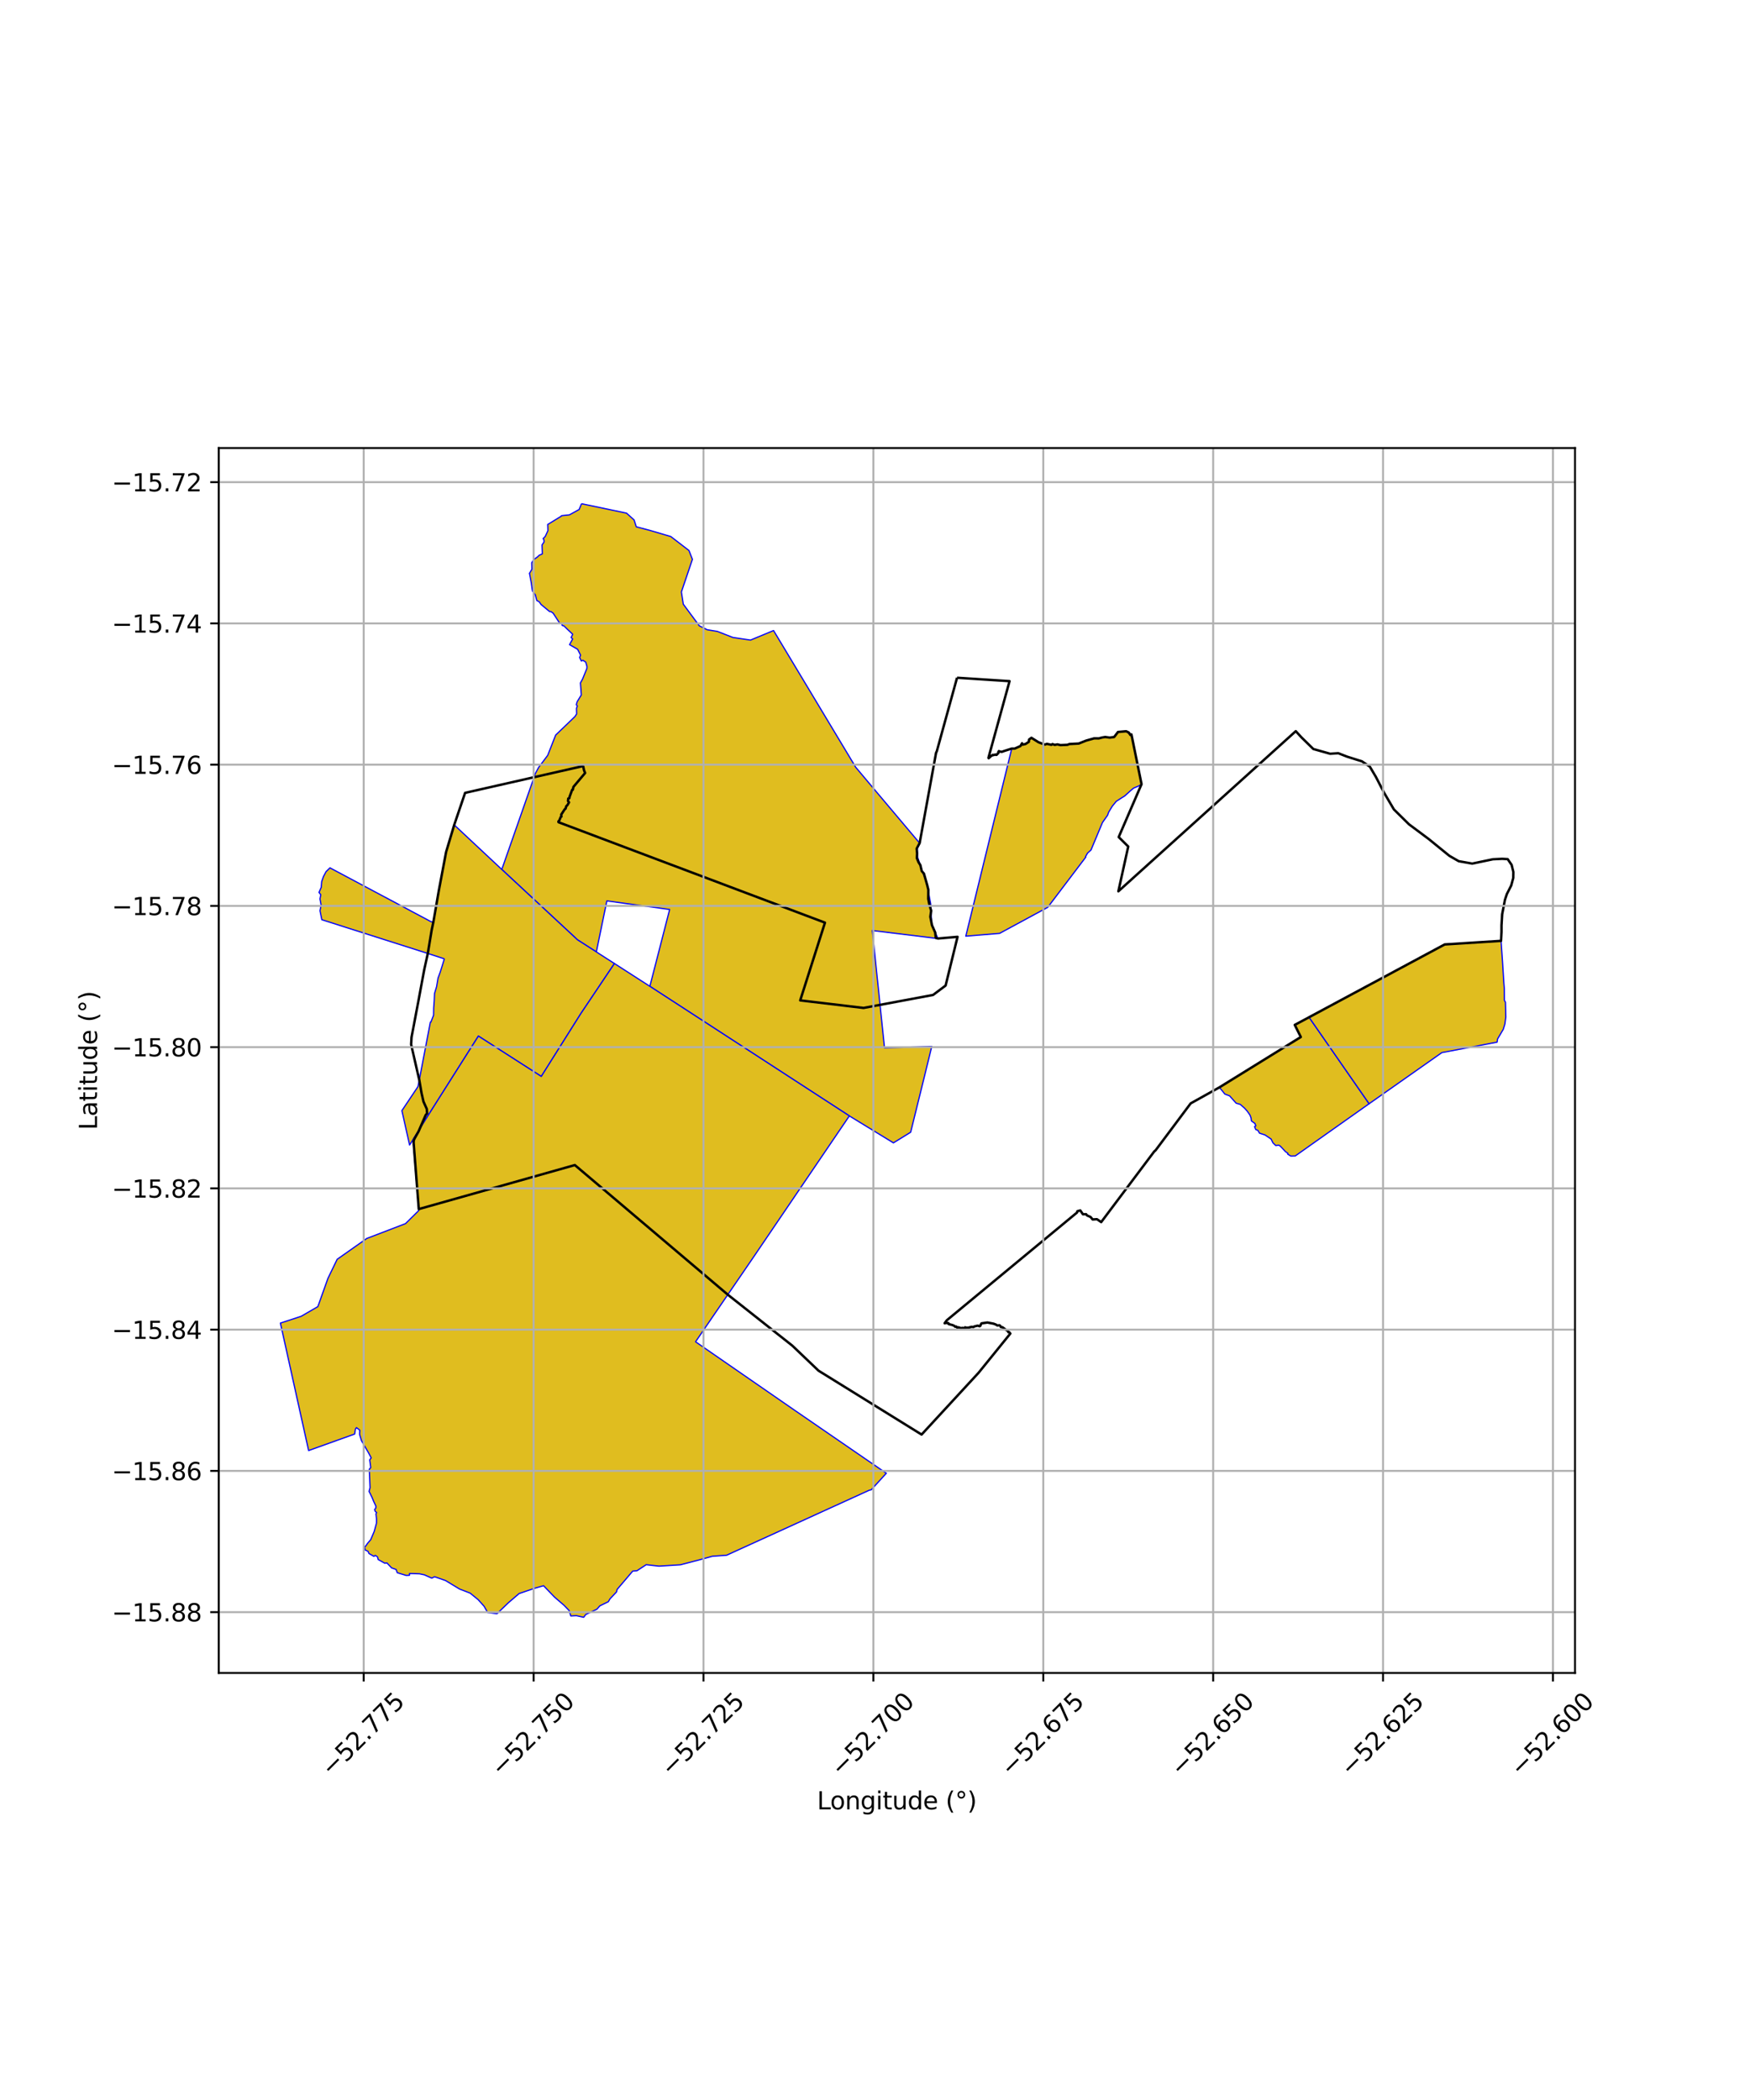 <?xml version="1.0" encoding="utf-8" standalone="no"?>
<!DOCTYPE svg PUBLIC "-//W3C//DTD SVG 1.1//EN"
  "http://www.w3.org/Graphics/SVG/1.1/DTD/svg11.dtd">
<svg xmlns:xlink="http://www.w3.org/1999/xlink" width="720pt" height="864pt" viewBox="0 0 720 864" xmlns="http://www.w3.org/2000/svg" version="1.1">
 <defs>
  <style type="text/css">*{stroke-linejoin: round; stroke-linecap: butt}</style>
 </defs>
 <g id="figure_1">
  <g id="patch_1">
   <path d="M 0 864 
L 720 864 
L 720 0 
L 0 0 
z
" style="fill: #ffffff"/>
  </g>
  <g id="axes_1">
   <g id="patch_2">
    <path d="M 90 688.306 
L 648 688.306 
L 648 184.334 
L 90 184.334 
z
" style="fill: #ffffff"/>
   </g>
   <g id="PatchCollection_1">
    <path d="M 538.583 418.526 
L 563.294 454.11 
L 532.912 475.589 
L 531.071 475.636 
L 529.779 474.835 
L 529.876 474.498 
L 528.873 473.816 
L 527.407 472.228 
L 526.622 471.45 
L 526.063 471.162 
L 524.901 471.332 
L 523.715 470.181 
L 522.97 468.641 
L 520.446 466.948 
L 518.203 466.227 
L 517.489 465.024 
L 516.656 464.739 
L 516.162 463.531 
L 516.679 463.182 
L 516.296 462.217 
L 514.854 461.166 
L 514.709 459.925 
L 514.288 458.799 
L 513.124 457.132 
L 512.017 455.905 
L 510.281 454.381 
L 508.59 453.895 
L 505.9 450.879 
L 503.932 450.133 
L 502.593 448.447 
L 501.677 447.398 
L 511.842 441.105 
L 513.231 440.243 
L 535.196 426.67 
L 532.716 421.678 
L 538.583 418.526 
" clip-path="url(#pa137edde96)" style="fill: #e0bd1f; stroke: #0000ff; stroke-width: 0.5"/>
    <path d="M 617.582 387.099 
L 618.17 395.498 
L 618.692 403.973 
L 618.916 406.763 
L 618.956 411.572 
L 619.389 412.359 
L 619.547 418.422 
L 619.164 421.264 
L 618.48 423.508 
L 616.153 427.44 
L 615.956 428.77 
L 593.218 433.078 
L 563.294 454.11 
L 538.583 418.526 
L 594.406 388.566 
L 597.147 388.394 
L 617.582 387.099 
" clip-path="url(#pa137edde96)" style="fill: #e0bd1f; stroke: #0000ff; stroke-width: 0.5"/>
    <path d="M 239.239 207.241 
L 257.779 211.124 
L 260.88 213.914 
L 261.79 216.749 
L 267.191 218.157 
L 276.002 220.754 
L 283.461 226.491 
L 284.879 230.125 
L 280.342 243.555 
L 281.13 248.575 
L 287.718 257.48 
L 290.957 259.093 
L 295.128 259.77 
L 301.559 262.275 
L 308.795 263.342 
L 318.262 259.426 
L 352.062 315.659 
L 360.559 325.766 
L 378.368 346.891 
L 377.395 348.823 
L 377.466 352.456 
L 379.379 358.281 
L 381.225 362.911 
L 382.943 372.056 
L 383.305 380.29 
L 385.908 386.147 
L 358.896 382.851 
L 361.071 403.737 
L 363.913 431.142 
L 383.362 430.526 
L 379.648 445.68 
L 374.669 465.838 
L 367.578 470.212 
L 349.442 459.118 
L 267.37 405.797 
L 275.507 374.185 
L 249.676 370.658 
L 245.354 391.642 
L 237.589 386.66 
L 206.454 357.709 
L 220.304 318.153 
L 221.617 315.715 
L 225.336 310.777 
L 228.609 302.436 
L 236.534 294.823 
L 237.237 293.727 
L 237.162 291.481 
L 237.532 290.448 
L 237.098 289.93 
L 237.475 288.674 
L 239.165 285.913 
L 238.794 280.981 
L 239.639 279.483 
L 241.472 274.997 
L 241.49 274.14 
L 240.994 272.421 
L 239.832 271.651 
L 239.174 271.945 
L 238.47 270.516 
L 238.855 269.537 
L 237.65 267.134 
L 234.332 265.234 
L 235.607 262.878 
L 234.974 262.289 
L 235.566 261.101 
L 235.572 260.899 
L 233.579 259.032 
L 232.013 257.525 
L 231.323 257.329 
L 231.074 256.418 
L 230.372 256.555 
L 227.574 252.273 
L 226.663 251.623 
L 226.156 251.64 
L 222.613 248.709 
L 221.843 247.59 
L 220.865 247.074 
L 220.255 244.748 
L 219.07 243.167 
L 218.875 242.024 
L 218.604 239.958 
L 217.873 236.017 
L 217.785 235.984 
L 218.837 234.207 
L 218.765 231.544 
L 219.633 230.209 
L 221.099 229.161 
L 221.818 228.464 
L 223.124 227.888 
L 223 224.206 
L 223.862 222.948 
L 223.798 222.115 
L 223.455 221.59 
L 224.315 220.734 
L 225.417 218.355 
L 225.381 216.841 
L 225.336 215.79 
L 230.875 212.397 
L 231.059 212.169 
L 234.284 211.818 
L 238.27 209.622 
L 239.239 207.241 
" clip-path="url(#pa137edde96)" style="fill: #e0bd1f; stroke: #0000ff; stroke-width: 0.5"/>
    <path d="M 416.261 307.983 
L 417.521 307.979 
L 419.869 306.931 
L 420.511 305.801 
L 420.795 306.372 
L 421.953 306.093 
L 423.305 305.211 
L 423.404 304.261 
L 424.373 303.551 
L 427.312 305.393 
L 429.888 306.352 
L 430.738 306.044 
L 432.569 306.441 
L 433.031 306.137 
L 433.962 306.47 
L 435.063 306.258 
L 436.311 306.558 
L 438.171 306.427 
L 439.223 306.431 
L 439.984 306.119 
L 443.834 305.92 
L 444.937 305.443 
L 445.995 305.07 
L 446.864 304.713 
L 448.755 304.216 
L 450.172 303.784 
L 452.065 303.798 
L 453.531 303.421 
L 454.734 303.228 
L 456.577 303.473 
L 458.413 303.23 
L 459.99 301.162 
L 463.351 300.868 
L 465.091 302.395 
L 465.518 302.165 
L 469.68 322.645 
L 468.469 323.37 
L 466.397 324.26 
L 465.135 325.311 
L 462.722 327.492 
L 461.442 328.284 
L 459.259 329.697 
L 457.627 331.692 
L 456.121 334.182 
L 455.697 335.404 
L 453.597 338.39 
L 448.865 349.724 
L 447.435 351.006 
L 446.606 352.498 
L 446.734 352.626 
L 431.066 373.304 
L 411.266 384.018 
L 397.354 385.171 
L 416.261 307.983 
" clip-path="url(#pa137edde96)" style="fill: #e0bd1f; stroke: #0000ff; stroke-width: 0.5"/>
    <path d="M 186.893 339.401 
L 206.454 357.709 
L 209.518 360.571 
L 209.928 360.952 
L 237.589 386.66 
L 245.354 391.642 
L 252.8 396.421 
L 238.967 417.037 
L 222.703 442.874 
L 196.825 426.271 
L 175.955 459.234 
L 175.395 460.131 
L 169.929 468.852 
L 169.222 469.973 
L 168.513 471.105 
L 165.349 456.941 
L 171.965 447.054 
L 172.505 444.347 
L 177.056 420.537 
L 177.251 420.584 
L 178.375 417.697 
L 178.424 414.696 
L 178.653 411.729 
L 178.774 408.786 
L 179.622 405.941 
L 180.213 402.412 
L 181.102 400.013 
L 181.963 397.266 
L 182.782 394.606 
L 182.631 394.424 
L 180.624 393.774 
L 176.026 392.284 
L 175.028 391.97 
L 142.09 381.485 
L 140.751 381.052 
L 136.812 379.796 
L 132.403 378.391 
L 131.654 374.701 
L 132.103 372.34 
L 131.641 369.832 
L 131.978 368.104 
L 131.239 367.171 
L 132.175 365.033 
L 132.353 362.718 
L 133.072 360.635 
L 134.151 358.612 
L 135.761 357.054 
L 175.984 378.483 
L 177.02 379.045 
L 177.279 379.186 
L 178.315 379.369 
L 180.565 366.371 
L 183.554 350.539 
L 186.893 339.401 
" clip-path="url(#pa137edde96)" style="fill: #e0bd1f; stroke: #0000ff; stroke-width: 0.5"/>
    <path d="M 155.319 640.495 
L 154.376 639.949 
L 153.826 640.325 
L 151.799 639.157 
L 151.447 638.285 
L 149.73 637.444 
L 150.183 637.227 
L 149.718 636.237 
L 150.045 636.388 
L 150.316 636.275 
L 151.295 634.882 
L 152.522 633.467 
L 153.956 630.083 
L 154.9 626.648 
L 154.928 625.072 
L 154.684 622.845 
L 154.953 622.326 
L 154.299 621.696 
L 154.127 621.016 
L 154.576 620.555 
L 154.675 619.71 
L 153.717 617.686 
L 153.154 616.267 
L 152.153 614.204 
L 151.836 613.611 
L 152.243 612.069 
L 151.931 604.491 
L 152.525 603.813 
L 152.098 600.639 
L 152.716 599.818 
L 151.716 597.892 
L 148.707 592.718 
L 147.935 590.072 
L 148.021 588.401 
L 146.661 587.365 
L 146.241 587.966 
L 145.915 590.008 
L 126.971 596.796 
L 115.364 544.355 
L 123.895 541.565 
L 130.771 537.582 
L 134.93 525.928 
L 138.717 518.111 
L 150.899 509.537 
L 166.842 503.427 
L 172.302 498.035 
L 169.929 468.852 
L 175.395 460.131 
L 175.955 459.234 
L 196.825 426.271 
L 222.702 442.874 
L 238.967 417.037 
L 252.8 396.421 
L 267.37 405.797 
L 349.442 459.118 
L 349.19 459.501 
L 309.911 517.358 
L 286.174 552.045 
L 326.898 580.195 
L 364.653 606.142 
L 358.429 612.967 
L 357.704 613.096 
L 298.964 639.864 
L 293.091 640.293 
L 287.327 641.88 
L 279.941 643.803 
L 271.113 644.363 
L 265.871 643.759 
L 262.087 646.238 
L 260.331 646.387 
L 253.904 653.936 
L 253.646 654.977 
L 250.988 657.797 
L 250.266 659.007 
L 246.804 660.686 
L 245.596 662.064 
L 241.032 664.222 
L 240.141 665.399 
L 237.133 664.743 
L 234.845 664.864 
L 234.153 662.632 
L 232.032 660.444 
L 228.137 657.086 
L 224.364 653.166 
L 223.651 652.416 
L 220.055 653.429 
L 213.578 655.635 
L 209.131 659.443 
L 204.476 663.933 
L 200.617 663.421 
L 199.161 660.851 
L 196.727 658.147 
L 193.426 655.456 
L 189.093 653.786 
L 183.295 650.279 
L 178.804 648.718 
L 177.648 649.296 
L 174.654 647.954 
L 172.596 647.516 
L 168.486 647.384 
L 168.472 648.11 
L 167.108 648.182 
L 163.433 647.058 
L 162.97 645.729 
L 161.129 645.085 
L 159.176 643.029 
L 158.277 643.136 
L 155.576 641.628 
L 155.319 640.495 
" clip-path="url(#pa137edde96)" style="fill: #e0bd1f; stroke: #0000ff; stroke-width: 0.5"/>
   </g>
   <g id="PatchCollection_2">
    <path d="M 393.757 278.845 
L 415.358 280.248 
L 406.673 311.786 
L 406.769 311.963 
L 408.012 310.819 
L 408.207 310.832 
L 408.505 310.541 
L 408.738 310.674 
L 409.535 310.438 
L 409.769 310.592 
L 410.068 310.551 
L 410.147 310.366 
L 410.289 310.332 
L 410.355 310.173 
L 410.717 309.908 
L 410.759 309.349 
L 410.906 309.328 
L 410.964 309.02 
L 411.403 309.221 
L 411.895 309.298 
L 412.223 309.317 
L 413.025 309.024 
L 416.243 307.983 
L 417.504 307.98 
L 419.851 306.931 
L 420.493 305.801 
L 420.777 306.373 
L 421.935 306.093 
L 423.288 305.211 
L 423.387 304.261 
L 424.355 303.55 
L 427.295 305.393 
L 429.871 306.351 
L 430.72 306.044 
L 432.552 306.44 
L 433.013 306.136 
L 433.944 306.469 
L 435.046 306.257 
L 436.293 306.556 
L 439.206 306.429 
L 439.966 306.118 
L 443.816 305.918 
L 446.847 304.71 
L 450.155 303.781 
L 452.048 303.796 
L 453.514 303.418 
L 454.716 303.225 
L 456.559 303.469 
L 458.396 303.227 
L 459.973 301.158 
L 463.334 300.863 
L 464.406 301.366 
L 465.074 302.39 
L 465.501 302.16 
L 469.663 322.639 
L 460.266 344.394 
L 464.188 348.283 
L 460.127 366.706 
L 533.119 300.824 
L 535.458 303.379 
L 540.347 308.167 
L 547.248 310.113 
L 550.607 309.892 
L 554.227 311.309 
L 560.347 313.239 
L 563.585 315.422 
L 566.053 319.593 
L 569.505 326.243 
L 573.494 333.025 
L 579.715 339.155 
L 587.778 345.169 
L 596.313 352.109 
L 600.152 354.319 
L 605.722 355.31 
L 614.237 353.525 
L 618.049 353.342 
L 620.303 353.472 
L 621.923 355.832 
L 622.636 358.75 
L 622.603 361.19 
L 621.753 364.335 
L 619.96 367.849 
L 619.182 370.195 
L 618.036 376.145 
L 617.764 380.716 
L 617.761 383.431 
L 617.564 387.102 
L 594.388 388.569 
L 532.698 421.678 
L 535.19 426.656 
L 501.673 447.382 
L 489.869 453.976 
L 475.447 473.262 
L 474.891 473.741 
L 453.067 502.808 
L 451.316 501.611 
L 449.539 501.723 
L 448.68 500.69 
L 447.248 500.084 
L 446.86 499.568 
L 445.537 499.579 
L 444.468 498.003 
L 443.261 498.318 
L 443.145 498.847 
L 389.534 543.205 
L 388.651 544.417 
L 389.444 544.275 
L 390.187 544.374 
L 390.277 544.755 
L 391.685 545.116 
L 392.452 545.395 
L 393.022 545.876 
L 393.4 545.773 
L 393.871 546.246 
L 394.277 546.084 
L 395.41 546.442 
L 396.016 546.326 
L 396.712 546.451 
L 397.089 546.091 
L 397.315 546.396 
L 397.712 546.224 
L 398.207 546.294 
L 399.712 545.903 
L 400.515 545.975 
L 400.807 545.765 
L 401.679 545.54 
L 402.288 545.413 
L 403.053 545.665 
L 403.415 545.414 
L 403.465 545.061 
L 403.815 544.468 
L 406.256 544.12 
L 408.822 544.611 
L 409.718 544.965 
L 410.378 545.358 
L 411.169 545.242 
L 411.52 545.455 
L 411.739 545.958 
L 412.466 546.075 
L 413.803 547.089 
L 414.564 547.506 
L 414.887 548.117 
L 415.171 548.064 
L 415.687 548.652 
L 402.605 564.812 
L 379.168 590.22 
L 336.772 563.945 
L 325.982 553.644 
L 299.453 532.676 
L 236.507 479.341 
L 172.294 497.454 
L 170.176 470.141 
L 170.234 469.18 
L 170.59 468.378 
L 172.195 465.532 
L 175.142 458.749 
L 175.712 458.103 
L 175.602 456.291 
L 174.222 453.206 
L 173.424 449.674 
L 172.5 444.332 
L 169.15 429.739 
L 169.312 426.787 
L 172.035 412.431 
L 174.56 398.873 
L 176.008 392.286 
L 177.58 382.762 
L 178.297 379.37 
L 180.547 366.373 
L 183.536 350.54 
L 186.875 339.401 
L 191.356 326.208 
L 239.58 315.256 
L 239.943 315.303 
L 240.284 316.909 
L 240.734 318.033 
L 235.917 323.756 
L 235.694 324.901 
L 235.416 324.919 
L 234.342 327.813 
L 234.272 328.343 
L 233.791 328.552 
L 233.684 329.563 
L 234.113 330.112 
L 233.448 331.253 
L 232.954 331.74 
L 232.697 332.707 
L 232.334 332.953 
L 230.884 335.185 
L 230.997 335.947 
L 230.664 336.188 
L 230.183 337.428 
L 229.733 338.01 
L 229.812 338.292 
L 339.412 379.605 
L 329.231 411.584 
L 355.278 414.696 
L 383.893 409.352 
L 389.052 405.483 
L 393.959 385.44 
L 385.902 386.132 
L 385.017 385.866 
L 384.764 383.653 
L 383.436 380.655 
L 382.768 377.182 
L 383.105 374.689 
L 382.317 371.944 
L 381.909 369.822 
L 381.95 366.075 
L 381.462 364.111 
L 380.141 359.448 
L 379.227 358.373 
L 378.668 355.941 
L 377.911 354.742 
L 377.208 353.045 
L 377.309 351.114 
L 377.132 349.168 
L 378.363 346.883 
L 385.126 309.711 
L 385.421 309.112 
L 393.757 278.845 
L 393.757 278.845 
" clip-path="url(#pa137edde96)" style="fill: none; stroke: #000000"/>
   </g>
   <g id="matplotlib.axis_1">
    <g id="xtick_1">
     <g id="line2d_1">
      <path d="M 149.643 688.306 
L 149.643 184.334 
" clip-path="url(#pa137edde96)" style="fill: none; stroke: #b0b0b0; stroke-width: 0.8; stroke-linecap: square"/>
     </g>
     <g id="line2d_2">
      <defs>
       <path id="ma2e6bc78ce" d="M 0 0 
L 0 3.5 
" style="stroke: #000000; stroke-width: 0.8"/>
      </defs>
      <g>
       <use xlink:href="#ma2e6bc78ce" x="149.643" y="688.306" style="stroke: #000000; stroke-width: 0.8"/>
      </g>
     </g>
     <g id="text_1">
      <!-- −52.775 -->
      <g transform="translate(136.26 731.347) rotate(-45) scale(0.1 -0.1)">
       <defs>
        <path id="DejaVuSans-2212" d="M 678 2272 
L 4684 2272 
L 4684 1741 
L 678 1741 
L 678 2272 
z
" transform="scale(0.016)"/>
        <path id="DejaVuSans-35" d="M 691 4666 
L 3169 4666 
L 3169 4134 
L 1269 4134 
L 1269 2991 
Q 1406 3038 1543 3061 
Q 1681 3084 1819 3084 
Q 2600 3084 3056 2656 
Q 3513 2228 3513 1497 
Q 3513 744 3044 326 
Q 2575 -91 1722 -91 
Q 1428 -91 1123 -41 
Q 819 9 494 109 
L 494 744 
Q 775 591 1075 516 
Q 1375 441 1709 441 
Q 2250 441 2565 725 
Q 2881 1009 2881 1497 
Q 2881 1984 2565 2268 
Q 2250 2553 1709 2553 
Q 1456 2553 1204 2497 
Q 953 2441 691 2322 
L 691 4666 
z
" transform="scale(0.016)"/>
        <path id="DejaVuSans-32" d="M 1228 531 
L 3431 531 
L 3431 0 
L 469 0 
L 469 531 
Q 828 903 1448 1529 
Q 2069 2156 2228 2338 
Q 2531 2678 2651 2914 
Q 2772 3150 2772 3378 
Q 2772 3750 2511 3984 
Q 2250 4219 1831 4219 
Q 1534 4219 1204 4116 
Q 875 4013 500 3803 
L 500 4441 
Q 881 4594 1212 4672 
Q 1544 4750 1819 4750 
Q 2544 4750 2975 4387 
Q 3406 4025 3406 3419 
Q 3406 3131 3298 2873 
Q 3191 2616 2906 2266 
Q 2828 2175 2409 1742 
Q 1991 1309 1228 531 
z
" transform="scale(0.016)"/>
        <path id="DejaVuSans-2e" d="M 684 794 
L 1344 794 
L 1344 0 
L 684 0 
L 684 794 
z
" transform="scale(0.016)"/>
        <path id="DejaVuSans-37" d="M 525 4666 
L 3525 4666 
L 3525 4397 
L 1831 0 
L 1172 0 
L 2766 4134 
L 525 4134 
L 525 4666 
z
" transform="scale(0.016)"/>
       </defs>
       <use xlink:href="#DejaVuSans-2212"/>
       <use xlink:href="#DejaVuSans-35" transform="translate(83.789 0)"/>
       <use xlink:href="#DejaVuSans-32" transform="translate(147.412 0)"/>
       <use xlink:href="#DejaVuSans-2e" transform="translate(211.035 0)"/>
       <use xlink:href="#DejaVuSans-37" transform="translate(242.822 0)"/>
       <use xlink:href="#DejaVuSans-37" transform="translate(306.445 0)"/>
       <use xlink:href="#DejaVuSans-35" transform="translate(370.068 0)"/>
      </g>
     </g>
    </g>
    <g id="xtick_2">
     <g id="line2d_3">
      <path d="M 219.54 688.306 
L 219.54 184.334 
" clip-path="url(#pa137edde96)" style="fill: none; stroke: #b0b0b0; stroke-width: 0.8; stroke-linecap: square"/>
     </g>
     <g id="line2d_4">
      <g>
       <use xlink:href="#ma2e6bc78ce" x="219.54" y="688.306" style="stroke: #000000; stroke-width: 0.8"/>
      </g>
     </g>
     <g id="text_2">
      <!-- −52.750 -->
      <g transform="translate(206.158 731.347) rotate(-45) scale(0.1 -0.1)">
       <defs>
        <path id="DejaVuSans-30" d="M 2034 4250 
Q 1547 4250 1301 3770 
Q 1056 3291 1056 2328 
Q 1056 1369 1301 889 
Q 1547 409 2034 409 
Q 2525 409 2770 889 
Q 3016 1369 3016 2328 
Q 3016 3291 2770 3770 
Q 2525 4250 2034 4250 
z
M 2034 4750 
Q 2819 4750 3233 4129 
Q 3647 3509 3647 2328 
Q 3647 1150 3233 529 
Q 2819 -91 2034 -91 
Q 1250 -91 836 529 
Q 422 1150 422 2328 
Q 422 3509 836 4129 
Q 1250 4750 2034 4750 
z
" transform="scale(0.016)"/>
       </defs>
       <use xlink:href="#DejaVuSans-2212"/>
       <use xlink:href="#DejaVuSans-35" transform="translate(83.789 0)"/>
       <use xlink:href="#DejaVuSans-32" transform="translate(147.412 0)"/>
       <use xlink:href="#DejaVuSans-2e" transform="translate(211.035 0)"/>
       <use xlink:href="#DejaVuSans-37" transform="translate(242.822 0)"/>
       <use xlink:href="#DejaVuSans-35" transform="translate(306.445 0)"/>
       <use xlink:href="#DejaVuSans-30" transform="translate(370.068 0)"/>
      </g>
     </g>
    </g>
    <g id="xtick_3">
     <g id="line2d_5">
      <path d="M 289.438 688.306 
L 289.438 184.334 
" clip-path="url(#pa137edde96)" style="fill: none; stroke: #b0b0b0; stroke-width: 0.8; stroke-linecap: square"/>
     </g>
     <g id="line2d_6">
      <g>
       <use xlink:href="#ma2e6bc78ce" x="289.438" y="688.306" style="stroke: #000000; stroke-width: 0.8"/>
      </g>
     </g>
     <g id="text_3">
      <!-- −52.725 -->
      <g transform="translate(276.055 731.347) rotate(-45) scale(0.1 -0.1)">
       <use xlink:href="#DejaVuSans-2212"/>
       <use xlink:href="#DejaVuSans-35" transform="translate(83.789 0)"/>
       <use xlink:href="#DejaVuSans-32" transform="translate(147.412 0)"/>
       <use xlink:href="#DejaVuSans-2e" transform="translate(211.035 0)"/>
       <use xlink:href="#DejaVuSans-37" transform="translate(242.822 0)"/>
       <use xlink:href="#DejaVuSans-32" transform="translate(306.445 0)"/>
       <use xlink:href="#DejaVuSans-35" transform="translate(370.068 0)"/>
      </g>
     </g>
    </g>
    <g id="xtick_4">
     <g id="line2d_7">
      <path d="M 359.336 688.306 
L 359.336 184.334 
" clip-path="url(#pa137edde96)" style="fill: none; stroke: #b0b0b0; stroke-width: 0.8; stroke-linecap: square"/>
     </g>
     <g id="line2d_8">
      <g>
       <use xlink:href="#ma2e6bc78ce" x="359.336" y="688.306" style="stroke: #000000; stroke-width: 0.8"/>
      </g>
     </g>
     <g id="text_4">
      <!-- −52.700 -->
      <g transform="translate(345.953 731.347) rotate(-45) scale(0.1 -0.1)">
       <use xlink:href="#DejaVuSans-2212"/>
       <use xlink:href="#DejaVuSans-35" transform="translate(83.789 0)"/>
       <use xlink:href="#DejaVuSans-32" transform="translate(147.412 0)"/>
       <use xlink:href="#DejaVuSans-2e" transform="translate(211.035 0)"/>
       <use xlink:href="#DejaVuSans-37" transform="translate(242.822 0)"/>
       <use xlink:href="#DejaVuSans-30" transform="translate(306.445 0)"/>
       <use xlink:href="#DejaVuSans-30" transform="translate(370.068 0)"/>
      </g>
     </g>
    </g>
    <g id="xtick_5">
     <g id="line2d_9">
      <path d="M 429.233 688.306 
L 429.233 184.334 
" clip-path="url(#pa137edde96)" style="fill: none; stroke: #b0b0b0; stroke-width: 0.8; stroke-linecap: square"/>
     </g>
     <g id="line2d_10">
      <g>
       <use xlink:href="#ma2e6bc78ce" x="429.233" y="688.306" style="stroke: #000000; stroke-width: 0.8"/>
      </g>
     </g>
     <g id="text_5">
      <!-- −52.675 -->
      <g transform="translate(415.851 731.347) rotate(-45) scale(0.1 -0.1)">
       <defs>
        <path id="DejaVuSans-36" d="M 2113 2584 
Q 1688 2584 1439 2293 
Q 1191 2003 1191 1497 
Q 1191 994 1439 701 
Q 1688 409 2113 409 
Q 2538 409 2786 701 
Q 3034 994 3034 1497 
Q 3034 2003 2786 2293 
Q 2538 2584 2113 2584 
z
M 3366 4563 
L 3366 3988 
Q 3128 4100 2886 4159 
Q 2644 4219 2406 4219 
Q 1781 4219 1451 3797 
Q 1122 3375 1075 2522 
Q 1259 2794 1537 2939 
Q 1816 3084 2150 3084 
Q 2853 3084 3261 2657 
Q 3669 2231 3669 1497 
Q 3669 778 3244 343 
Q 2819 -91 2113 -91 
Q 1303 -91 875 529 
Q 447 1150 447 2328 
Q 447 3434 972 4092 
Q 1497 4750 2381 4750 
Q 2619 4750 2861 4703 
Q 3103 4656 3366 4563 
z
" transform="scale(0.016)"/>
       </defs>
       <use xlink:href="#DejaVuSans-2212"/>
       <use xlink:href="#DejaVuSans-35" transform="translate(83.789 0)"/>
       <use xlink:href="#DejaVuSans-32" transform="translate(147.412 0)"/>
       <use xlink:href="#DejaVuSans-2e" transform="translate(211.035 0)"/>
       <use xlink:href="#DejaVuSans-36" transform="translate(242.822 0)"/>
       <use xlink:href="#DejaVuSans-37" transform="translate(306.445 0)"/>
       <use xlink:href="#DejaVuSans-35" transform="translate(370.068 0)"/>
      </g>
     </g>
    </g>
    <g id="xtick_6">
     <g id="line2d_11">
      <path d="M 499.131 688.306 
L 499.131 184.334 
" clip-path="url(#pa137edde96)" style="fill: none; stroke: #b0b0b0; stroke-width: 0.8; stroke-linecap: square"/>
     </g>
     <g id="line2d_12">
      <g>
       <use xlink:href="#ma2e6bc78ce" x="499.131" y="688.306" style="stroke: #000000; stroke-width: 0.8"/>
      </g>
     </g>
     <g id="text_6">
      <!-- −52.650 -->
      <g transform="translate(485.748 731.347) rotate(-45) scale(0.1 -0.1)">
       <use xlink:href="#DejaVuSans-2212"/>
       <use xlink:href="#DejaVuSans-35" transform="translate(83.789 0)"/>
       <use xlink:href="#DejaVuSans-32" transform="translate(147.412 0)"/>
       <use xlink:href="#DejaVuSans-2e" transform="translate(211.035 0)"/>
       <use xlink:href="#DejaVuSans-36" transform="translate(242.822 0)"/>
       <use xlink:href="#DejaVuSans-35" transform="translate(306.445 0)"/>
       <use xlink:href="#DejaVuSans-30" transform="translate(370.068 0)"/>
      </g>
     </g>
    </g>
    <g id="xtick_7">
     <g id="line2d_13">
      <path d="M 569.029 688.306 
L 569.029 184.334 
" clip-path="url(#pa137edde96)" style="fill: none; stroke: #b0b0b0; stroke-width: 0.8; stroke-linecap: square"/>
     </g>
     <g id="line2d_14">
      <g>
       <use xlink:href="#ma2e6bc78ce" x="569.029" y="688.306" style="stroke: #000000; stroke-width: 0.8"/>
      </g>
     </g>
     <g id="text_7">
      <!-- −52.625 -->
      <g transform="translate(555.646 731.347) rotate(-45) scale(0.1 -0.1)">
       <use xlink:href="#DejaVuSans-2212"/>
       <use xlink:href="#DejaVuSans-35" transform="translate(83.789 0)"/>
       <use xlink:href="#DejaVuSans-32" transform="translate(147.412 0)"/>
       <use xlink:href="#DejaVuSans-2e" transform="translate(211.035 0)"/>
       <use xlink:href="#DejaVuSans-36" transform="translate(242.822 0)"/>
       <use xlink:href="#DejaVuSans-32" transform="translate(306.445 0)"/>
       <use xlink:href="#DejaVuSans-35" transform="translate(370.068 0)"/>
      </g>
     </g>
    </g>
    <g id="xtick_8">
     <g id="line2d_15">
      <path d="M 638.926 688.306 
L 638.926 184.334 
" clip-path="url(#pa137edde96)" style="fill: none; stroke: #b0b0b0; stroke-width: 0.8; stroke-linecap: square"/>
     </g>
     <g id="line2d_16">
      <g>
       <use xlink:href="#ma2e6bc78ce" x="638.926" y="688.306" style="stroke: #000000; stroke-width: 0.8"/>
      </g>
     </g>
     <g id="text_8">
      <!-- −52.600 -->
      <g transform="translate(625.544 731.347) rotate(-45) scale(0.1 -0.1)">
       <use xlink:href="#DejaVuSans-2212"/>
       <use xlink:href="#DejaVuSans-35" transform="translate(83.789 0)"/>
       <use xlink:href="#DejaVuSans-32" transform="translate(147.412 0)"/>
       <use xlink:href="#DejaVuSans-2e" transform="translate(211.035 0)"/>
       <use xlink:href="#DejaVuSans-36" transform="translate(242.822 0)"/>
       <use xlink:href="#DejaVuSans-30" transform="translate(306.445 0)"/>
       <use xlink:href="#DejaVuSans-30" transform="translate(370.068 0)"/>
      </g>
     </g>
    </g>
    <g id="text_9">
     <!-- Longitude (°) -->
     <g transform="translate(336.14 744.416) scale(0.1 -0.1)">
      <defs>
       <path id="DejaVuSans-4c" d="M 628 4666 
L 1259 4666 
L 1259 531 
L 3531 531 
L 3531 0 
L 628 0 
L 628 4666 
z
" transform="scale(0.016)"/>
       <path id="DejaVuSans-6f" d="M 1959 3097 
Q 1497 3097 1228 2736 
Q 959 2375 959 1747 
Q 959 1119 1226 758 
Q 1494 397 1959 397 
Q 2419 397 2687 759 
Q 2956 1122 2956 1747 
Q 2956 2369 2687 2733 
Q 2419 3097 1959 3097 
z
M 1959 3584 
Q 2709 3584 3137 3096 
Q 3566 2609 3566 1747 
Q 3566 888 3137 398 
Q 2709 -91 1959 -91 
Q 1206 -91 779 398 
Q 353 888 353 1747 
Q 353 2609 779 3096 
Q 1206 3584 1959 3584 
z
" transform="scale(0.016)"/>
       <path id="DejaVuSans-6e" d="M 3513 2113 
L 3513 0 
L 2938 0 
L 2938 2094 
Q 2938 2591 2744 2837 
Q 2550 3084 2163 3084 
Q 1697 3084 1428 2787 
Q 1159 2491 1159 1978 
L 1159 0 
L 581 0 
L 581 3500 
L 1159 3500 
L 1159 2956 
Q 1366 3272 1645 3428 
Q 1925 3584 2291 3584 
Q 2894 3584 3203 3211 
Q 3513 2838 3513 2113 
z
" transform="scale(0.016)"/>
       <path id="DejaVuSans-67" d="M 2906 1791 
Q 2906 2416 2648 2759 
Q 2391 3103 1925 3103 
Q 1463 3103 1205 2759 
Q 947 2416 947 1791 
Q 947 1169 1205 825 
Q 1463 481 1925 481 
Q 2391 481 2648 825 
Q 2906 1169 2906 1791 
z
M 3481 434 
Q 3481 -459 3084 -895 
Q 2688 -1331 1869 -1331 
Q 1566 -1331 1297 -1286 
Q 1028 -1241 775 -1147 
L 775 -588 
Q 1028 -725 1275 -790 
Q 1522 -856 1778 -856 
Q 2344 -856 2625 -561 
Q 2906 -266 2906 331 
L 2906 616 
Q 2728 306 2450 153 
Q 2172 0 1784 0 
Q 1141 0 747 490 
Q 353 981 353 1791 
Q 353 2603 747 3093 
Q 1141 3584 1784 3584 
Q 2172 3584 2450 3431 
Q 2728 3278 2906 2969 
L 2906 3500 
L 3481 3500 
L 3481 434 
z
" transform="scale(0.016)"/>
       <path id="DejaVuSans-69" d="M 603 3500 
L 1178 3500 
L 1178 0 
L 603 0 
L 603 3500 
z
M 603 4863 
L 1178 4863 
L 1178 4134 
L 603 4134 
L 603 4863 
z
" transform="scale(0.016)"/>
       <path id="DejaVuSans-74" d="M 1172 4494 
L 1172 3500 
L 2356 3500 
L 2356 3053 
L 1172 3053 
L 1172 1153 
Q 1172 725 1289 603 
Q 1406 481 1766 481 
L 2356 481 
L 2356 0 
L 1766 0 
Q 1100 0 847 248 
Q 594 497 594 1153 
L 594 3053 
L 172 3053 
L 172 3500 
L 594 3500 
L 594 4494 
L 1172 4494 
z
" transform="scale(0.016)"/>
       <path id="DejaVuSans-75" d="M 544 1381 
L 544 3500 
L 1119 3500 
L 1119 1403 
Q 1119 906 1312 657 
Q 1506 409 1894 409 
Q 2359 409 2629 706 
Q 2900 1003 2900 1516 
L 2900 3500 
L 3475 3500 
L 3475 0 
L 2900 0 
L 2900 538 
Q 2691 219 2414 64 
Q 2138 -91 1772 -91 
Q 1169 -91 856 284 
Q 544 659 544 1381 
z
M 1991 3584 
L 1991 3584 
z
" transform="scale(0.016)"/>
       <path id="DejaVuSans-64" d="M 2906 2969 
L 2906 4863 
L 3481 4863 
L 3481 0 
L 2906 0 
L 2906 525 
Q 2725 213 2448 61 
Q 2172 -91 1784 -91 
Q 1150 -91 751 415 
Q 353 922 353 1747 
Q 353 2572 751 3078 
Q 1150 3584 1784 3584 
Q 2172 3584 2448 3432 
Q 2725 3281 2906 2969 
z
M 947 1747 
Q 947 1113 1208 752 
Q 1469 391 1925 391 
Q 2381 391 2643 752 
Q 2906 1113 2906 1747 
Q 2906 2381 2643 2742 
Q 2381 3103 1925 3103 
Q 1469 3103 1208 2742 
Q 947 2381 947 1747 
z
" transform="scale(0.016)"/>
       <path id="DejaVuSans-65" d="M 3597 1894 
L 3597 1613 
L 953 1613 
Q 991 1019 1311 708 
Q 1631 397 2203 397 
Q 2534 397 2845 478 
Q 3156 559 3463 722 
L 3463 178 
Q 3153 47 2828 -22 
Q 2503 -91 2169 -91 
Q 1331 -91 842 396 
Q 353 884 353 1716 
Q 353 2575 817 3079 
Q 1281 3584 2069 3584 
Q 2775 3584 3186 3129 
Q 3597 2675 3597 1894 
z
M 3022 2063 
Q 3016 2534 2758 2815 
Q 2500 3097 2075 3097 
Q 1594 3097 1305 2825 
Q 1016 2553 972 2059 
L 3022 2063 
z
" transform="scale(0.016)"/>
       <path id="DejaVuSans-20" transform="scale(0.016)"/>
       <path id="DejaVuSans-28" d="M 1984 4856 
Q 1566 4138 1362 3434 
Q 1159 2731 1159 2009 
Q 1159 1288 1364 580 
Q 1569 -128 1984 -844 
L 1484 -844 
Q 1016 -109 783 600 
Q 550 1309 550 2009 
Q 550 2706 781 3412 
Q 1013 4119 1484 4856 
L 1984 4856 
z
" transform="scale(0.016)"/>
       <path id="DejaVuSans-b0" d="M 1600 4347 
Q 1350 4347 1178 4173 
Q 1006 4000 1006 3750 
Q 1006 3503 1178 3333 
Q 1350 3163 1600 3163 
Q 1850 3163 2022 3333 
Q 2194 3503 2194 3750 
Q 2194 3997 2020 4172 
Q 1847 4347 1600 4347 
z
M 1600 4750 
Q 1800 4750 1984 4673 
Q 2169 4597 2303 4453 
Q 2447 4313 2519 4134 
Q 2591 3956 2591 3750 
Q 2591 3338 2302 3052 
Q 2013 2766 1594 2766 
Q 1172 2766 890 3047 
Q 609 3328 609 3750 
Q 609 4169 896 4459 
Q 1184 4750 1600 4750 
z
" transform="scale(0.016)"/>
       <path id="DejaVuSans-29" d="M 513 4856 
L 1013 4856 
Q 1481 4119 1714 3412 
Q 1947 2706 1947 2009 
Q 1947 1309 1714 600 
Q 1481 -109 1013 -844 
L 513 -844 
Q 928 -128 1133 580 
Q 1338 1288 1338 2009 
Q 1338 2731 1133 3434 
Q 928 4138 513 4856 
z
" transform="scale(0.016)"/>
      </defs>
      <use xlink:href="#DejaVuSans-4c"/>
      <use xlink:href="#DejaVuSans-6f" transform="translate(53.963 0)"/>
      <use xlink:href="#DejaVuSans-6e" transform="translate(115.145 0)"/>
      <use xlink:href="#DejaVuSans-67" transform="translate(178.523 0)"/>
      <use xlink:href="#DejaVuSans-69" transform="translate(242 0)"/>
      <use xlink:href="#DejaVuSans-74" transform="translate(269.783 0)"/>
      <use xlink:href="#DejaVuSans-75" transform="translate(308.992 0)"/>
      <use xlink:href="#DejaVuSans-64" transform="translate(372.371 0)"/>
      <use xlink:href="#DejaVuSans-65" transform="translate(435.848 0)"/>
      <use xlink:href="#DejaVuSans-20" transform="translate(497.371 0)"/>
      <use xlink:href="#DejaVuSans-28" transform="translate(529.158 0)"/>
      <use xlink:href="#DejaVuSans-b0" transform="translate(568.172 0)"/>
      <use xlink:href="#DejaVuSans-29" transform="translate(618.172 0)"/>
     </g>
    </g>
   </g>
   <g id="matplotlib.axis_2">
    <g id="ytick_1">
     <g id="line2d_17">
      <path d="M 90 663.283 
L 648 663.283 
" clip-path="url(#pa137edde96)" style="fill: none; stroke: #b0b0b0; stroke-width: 0.8; stroke-linecap: square"/>
     </g>
     <g id="line2d_18">
      <defs>
       <path id="m3038ea36cb" d="M 0 0 
L -3.5 0 
" style="stroke: #000000; stroke-width: 0.8"/>
      </defs>
      <g>
       <use xlink:href="#m3038ea36cb" x="90" y="663.283" style="stroke: #000000; stroke-width: 0.8"/>
      </g>
     </g>
     <g id="text_10">
      <!-- −15.88 -->
      <g transform="translate(45.992 667.082) scale(0.1 -0.1)">
       <defs>
        <path id="DejaVuSans-31" d="M 794 531 
L 1825 531 
L 1825 4091 
L 703 3866 
L 703 4441 
L 1819 4666 
L 2450 4666 
L 2450 531 
L 3481 531 
L 3481 0 
L 794 0 
L 794 531 
z
" transform="scale(0.016)"/>
        <path id="DejaVuSans-38" d="M 2034 2216 
Q 1584 2216 1326 1975 
Q 1069 1734 1069 1313 
Q 1069 891 1326 650 
Q 1584 409 2034 409 
Q 2484 409 2743 651 
Q 3003 894 3003 1313 
Q 3003 1734 2745 1975 
Q 2488 2216 2034 2216 
z
M 1403 2484 
Q 997 2584 770 2862 
Q 544 3141 544 3541 
Q 544 4100 942 4425 
Q 1341 4750 2034 4750 
Q 2731 4750 3128 4425 
Q 3525 4100 3525 3541 
Q 3525 3141 3298 2862 
Q 3072 2584 2669 2484 
Q 3125 2378 3379 2068 
Q 3634 1759 3634 1313 
Q 3634 634 3220 271 
Q 2806 -91 2034 -91 
Q 1263 -91 848 271 
Q 434 634 434 1313 
Q 434 1759 690 2068 
Q 947 2378 1403 2484 
z
M 1172 3481 
Q 1172 3119 1398 2916 
Q 1625 2713 2034 2713 
Q 2441 2713 2670 2916 
Q 2900 3119 2900 3481 
Q 2900 3844 2670 4047 
Q 2441 4250 2034 4250 
Q 1625 4250 1398 4047 
Q 1172 3844 1172 3481 
z
" transform="scale(0.016)"/>
       </defs>
       <use xlink:href="#DejaVuSans-2212"/>
       <use xlink:href="#DejaVuSans-31" transform="translate(83.789 0)"/>
       <use xlink:href="#DejaVuSans-35" transform="translate(147.412 0)"/>
       <use xlink:href="#DejaVuSans-2e" transform="translate(211.035 0)"/>
       <use xlink:href="#DejaVuSans-38" transform="translate(242.822 0)"/>
       <use xlink:href="#DejaVuSans-38" transform="translate(306.445 0)"/>
      </g>
     </g>
    </g>
    <g id="ytick_2">
     <g id="line2d_19">
      <path d="M 90 605.169 
L 648 605.169 
" clip-path="url(#pa137edde96)" style="fill: none; stroke: #b0b0b0; stroke-width: 0.8; stroke-linecap: square"/>
     </g>
     <g id="line2d_20">
      <g>
       <use xlink:href="#m3038ea36cb" x="90" y="605.169" style="stroke: #000000; stroke-width: 0.8"/>
      </g>
     </g>
     <g id="text_11">
      <!-- −15.86 -->
      <g transform="translate(45.992 608.968) scale(0.1 -0.1)">
       <use xlink:href="#DejaVuSans-2212"/>
       <use xlink:href="#DejaVuSans-31" transform="translate(83.789 0)"/>
       <use xlink:href="#DejaVuSans-35" transform="translate(147.412 0)"/>
       <use xlink:href="#DejaVuSans-2e" transform="translate(211.035 0)"/>
       <use xlink:href="#DejaVuSans-38" transform="translate(242.822 0)"/>
       <use xlink:href="#DejaVuSans-36" transform="translate(306.445 0)"/>
      </g>
     </g>
    </g>
    <g id="ytick_3">
     <g id="line2d_21">
      <path d="M 90 547.054 
L 648 547.054 
" clip-path="url(#pa137edde96)" style="fill: none; stroke: #b0b0b0; stroke-width: 0.8; stroke-linecap: square"/>
     </g>
     <g id="line2d_22">
      <g>
       <use xlink:href="#m3038ea36cb" x="90" y="547.054" style="stroke: #000000; stroke-width: 0.8"/>
      </g>
     </g>
     <g id="text_12">
      <!-- −15.84 -->
      <g transform="translate(45.992 550.854) scale(0.1 -0.1)">
       <defs>
        <path id="DejaVuSans-34" d="M 2419 4116 
L 825 1625 
L 2419 1625 
L 2419 4116 
z
M 2253 4666 
L 3047 4666 
L 3047 1625 
L 3713 1625 
L 3713 1100 
L 3047 1100 
L 3047 0 
L 2419 0 
L 2419 1100 
L 313 1100 
L 313 1709 
L 2253 4666 
z
" transform="scale(0.016)"/>
       </defs>
       <use xlink:href="#DejaVuSans-2212"/>
       <use xlink:href="#DejaVuSans-31" transform="translate(83.789 0)"/>
       <use xlink:href="#DejaVuSans-35" transform="translate(147.412 0)"/>
       <use xlink:href="#DejaVuSans-2e" transform="translate(211.035 0)"/>
       <use xlink:href="#DejaVuSans-38" transform="translate(242.822 0)"/>
       <use xlink:href="#DejaVuSans-34" transform="translate(306.445 0)"/>
      </g>
     </g>
    </g>
    <g id="ytick_4">
     <g id="line2d_23">
      <path d="M 90 488.94 
L 648 488.94 
" clip-path="url(#pa137edde96)" style="fill: none; stroke: #b0b0b0; stroke-width: 0.8; stroke-linecap: square"/>
     </g>
     <g id="line2d_24">
      <g>
       <use xlink:href="#m3038ea36cb" x="90" y="488.94" style="stroke: #000000; stroke-width: 0.8"/>
      </g>
     </g>
     <g id="text_13">
      <!-- −15.82 -->
      <g transform="translate(45.992 492.739) scale(0.1 -0.1)">
       <use xlink:href="#DejaVuSans-2212"/>
       <use xlink:href="#DejaVuSans-31" transform="translate(83.789 0)"/>
       <use xlink:href="#DejaVuSans-35" transform="translate(147.412 0)"/>
       <use xlink:href="#DejaVuSans-2e" transform="translate(211.035 0)"/>
       <use xlink:href="#DejaVuSans-38" transform="translate(242.822 0)"/>
       <use xlink:href="#DejaVuSans-32" transform="translate(306.445 0)"/>
      </g>
     </g>
    </g>
    <g id="ytick_5">
     <g id="line2d_25">
      <path d="M 90 430.826 
L 648 430.826 
" clip-path="url(#pa137edde96)" style="fill: none; stroke: #b0b0b0; stroke-width: 0.8; stroke-linecap: square"/>
     </g>
     <g id="line2d_26">
      <g>
       <use xlink:href="#m3038ea36cb" x="90" y="430.826" style="stroke: #000000; stroke-width: 0.8"/>
      </g>
     </g>
     <g id="text_14">
      <!-- −15.80 -->
      <g transform="translate(45.992 434.625) scale(0.1 -0.1)">
       <use xlink:href="#DejaVuSans-2212"/>
       <use xlink:href="#DejaVuSans-31" transform="translate(83.789 0)"/>
       <use xlink:href="#DejaVuSans-35" transform="translate(147.412 0)"/>
       <use xlink:href="#DejaVuSans-2e" transform="translate(211.035 0)"/>
       <use xlink:href="#DejaVuSans-38" transform="translate(242.822 0)"/>
       <use xlink:href="#DejaVuSans-30" transform="translate(306.445 0)"/>
      </g>
     </g>
    </g>
    <g id="ytick_6">
     <g id="line2d_27">
      <path d="M 90 372.712 
L 648 372.712 
" clip-path="url(#pa137edde96)" style="fill: none; stroke: #b0b0b0; stroke-width: 0.8; stroke-linecap: square"/>
     </g>
     <g id="line2d_28">
      <g>
       <use xlink:href="#m3038ea36cb" x="90" y="372.712" style="stroke: #000000; stroke-width: 0.8"/>
      </g>
     </g>
     <g id="text_15">
      <!-- −15.78 -->
      <g transform="translate(45.992 376.511) scale(0.1 -0.1)">
       <use xlink:href="#DejaVuSans-2212"/>
       <use xlink:href="#DejaVuSans-31" transform="translate(83.789 0)"/>
       <use xlink:href="#DejaVuSans-35" transform="translate(147.412 0)"/>
       <use xlink:href="#DejaVuSans-2e" transform="translate(211.035 0)"/>
       <use xlink:href="#DejaVuSans-37" transform="translate(242.822 0)"/>
       <use xlink:href="#DejaVuSans-38" transform="translate(306.445 0)"/>
      </g>
     </g>
    </g>
    <g id="ytick_7">
     <g id="line2d_29">
      <path d="M 90 314.598 
L 648 314.598 
" clip-path="url(#pa137edde96)" style="fill: none; stroke: #b0b0b0; stroke-width: 0.8; stroke-linecap: square"/>
     </g>
     <g id="line2d_30">
      <g>
       <use xlink:href="#m3038ea36cb" x="90" y="314.598" style="stroke: #000000; stroke-width: 0.8"/>
      </g>
     </g>
     <g id="text_16">
      <!-- −15.76 -->
      <g transform="translate(45.992 318.397) scale(0.1 -0.1)">
       <use xlink:href="#DejaVuSans-2212"/>
       <use xlink:href="#DejaVuSans-31" transform="translate(83.789 0)"/>
       <use xlink:href="#DejaVuSans-35" transform="translate(147.412 0)"/>
       <use xlink:href="#DejaVuSans-2e" transform="translate(211.035 0)"/>
       <use xlink:href="#DejaVuSans-37" transform="translate(242.822 0)"/>
       <use xlink:href="#DejaVuSans-36" transform="translate(306.445 0)"/>
      </g>
     </g>
    </g>
    <g id="ytick_8">
     <g id="line2d_31">
      <path d="M 90 256.483 
L 648 256.483 
" clip-path="url(#pa137edde96)" style="fill: none; stroke: #b0b0b0; stroke-width: 0.8; stroke-linecap: square"/>
     </g>
     <g id="line2d_32">
      <g>
       <use xlink:href="#m3038ea36cb" x="90" y="256.483" style="stroke: #000000; stroke-width: 0.8"/>
      </g>
     </g>
     <g id="text_17">
      <!-- −15.74 -->
      <g transform="translate(45.992 260.283) scale(0.1 -0.1)">
       <use xlink:href="#DejaVuSans-2212"/>
       <use xlink:href="#DejaVuSans-31" transform="translate(83.789 0)"/>
       <use xlink:href="#DejaVuSans-35" transform="translate(147.412 0)"/>
       <use xlink:href="#DejaVuSans-2e" transform="translate(211.035 0)"/>
       <use xlink:href="#DejaVuSans-37" transform="translate(242.822 0)"/>
       <use xlink:href="#DejaVuSans-34" transform="translate(306.445 0)"/>
      </g>
     </g>
    </g>
    <g id="ytick_9">
     <g id="line2d_33">
      <path d="M 90 198.369 
L 648 198.369 
" clip-path="url(#pa137edde96)" style="fill: none; stroke: #b0b0b0; stroke-width: 0.8; stroke-linecap: square"/>
     </g>
     <g id="line2d_34">
      <g>
       <use xlink:href="#m3038ea36cb" x="90" y="198.369" style="stroke: #000000; stroke-width: 0.8"/>
      </g>
     </g>
     <g id="text_18">
      <!-- −15.72 -->
      <g transform="translate(45.992 202.169) scale(0.1 -0.1)">
       <use xlink:href="#DejaVuSans-2212"/>
       <use xlink:href="#DejaVuSans-31" transform="translate(83.789 0)"/>
       <use xlink:href="#DejaVuSans-35" transform="translate(147.412 0)"/>
       <use xlink:href="#DejaVuSans-2e" transform="translate(211.035 0)"/>
       <use xlink:href="#DejaVuSans-37" transform="translate(242.822 0)"/>
       <use xlink:href="#DejaVuSans-32" transform="translate(306.445 0)"/>
      </g>
     </g>
    </g>
    <g id="text_19">
     <!-- Latitude (°) -->
     <g transform="translate(39.913 464.89) rotate(-90) scale(0.1 -0.1)">
      <defs>
       <path id="DejaVuSans-61" d="M 2194 1759 
Q 1497 1759 1228 1600 
Q 959 1441 959 1056 
Q 959 750 1161 570 
Q 1363 391 1709 391 
Q 2188 391 2477 730 
Q 2766 1069 2766 1631 
L 2766 1759 
L 2194 1759 
z
M 3341 1997 
L 3341 0 
L 2766 0 
L 2766 531 
Q 2569 213 2275 61 
Q 1981 -91 1556 -91 
Q 1019 -91 701 211 
Q 384 513 384 1019 
Q 384 1609 779 1909 
Q 1175 2209 1959 2209 
L 2766 2209 
L 2766 2266 
Q 2766 2663 2505 2880 
Q 2244 3097 1772 3097 
Q 1472 3097 1187 3025 
Q 903 2953 641 2809 
L 641 3341 
Q 956 3463 1253 3523 
Q 1550 3584 1831 3584 
Q 2591 3584 2966 3190 
Q 3341 2797 3341 1997 
z
" transform="scale(0.016)"/>
      </defs>
      <use xlink:href="#DejaVuSans-4c"/>
      <use xlink:href="#DejaVuSans-61" transform="translate(55.713 0)"/>
      <use xlink:href="#DejaVuSans-74" transform="translate(116.992 0)"/>
      <use xlink:href="#DejaVuSans-69" transform="translate(156.201 0)"/>
      <use xlink:href="#DejaVuSans-74" transform="translate(183.984 0)"/>
      <use xlink:href="#DejaVuSans-75" transform="translate(223.193 0)"/>
      <use xlink:href="#DejaVuSans-64" transform="translate(286.572 0)"/>
      <use xlink:href="#DejaVuSans-65" transform="translate(350.049 0)"/>
      <use xlink:href="#DejaVuSans-20" transform="translate(411.572 0)"/>
      <use xlink:href="#DejaVuSans-28" transform="translate(443.359 0)"/>
      <use xlink:href="#DejaVuSans-b0" transform="translate(482.373 0)"/>
      <use xlink:href="#DejaVuSans-29" transform="translate(532.373 0)"/>
     </g>
    </g>
   </g>
   <g id="patch_3">
    <path d="M 90 688.306 
L 90 184.334 
" style="fill: none; stroke: #000000; stroke-width: 0.8; stroke-linejoin: miter; stroke-linecap: square"/>
   </g>
   <g id="patch_4">
    <path d="M 648 688.306 
L 648 184.334 
" style="fill: none; stroke: #000000; stroke-width: 0.8; stroke-linejoin: miter; stroke-linecap: square"/>
   </g>
   <g id="patch_5">
    <path d="M 90 688.306 
L 648 688.306 
" style="fill: none; stroke: #000000; stroke-width: 0.8; stroke-linejoin: miter; stroke-linecap: square"/>
   </g>
   <g id="patch_6">
    <path d="M 90 184.334 
L 648 184.334 
" style="fill: none; stroke: #000000; stroke-width: 0.8; stroke-linejoin: miter; stroke-linecap: square"/>
   </g>
  </g>
 </g>
 <defs>
  <clipPath id="pa137edde96">
   <rect x="90" y="184.334" width="558" height="503.973"/>
  </clipPath>
 </defs>
</svg>
